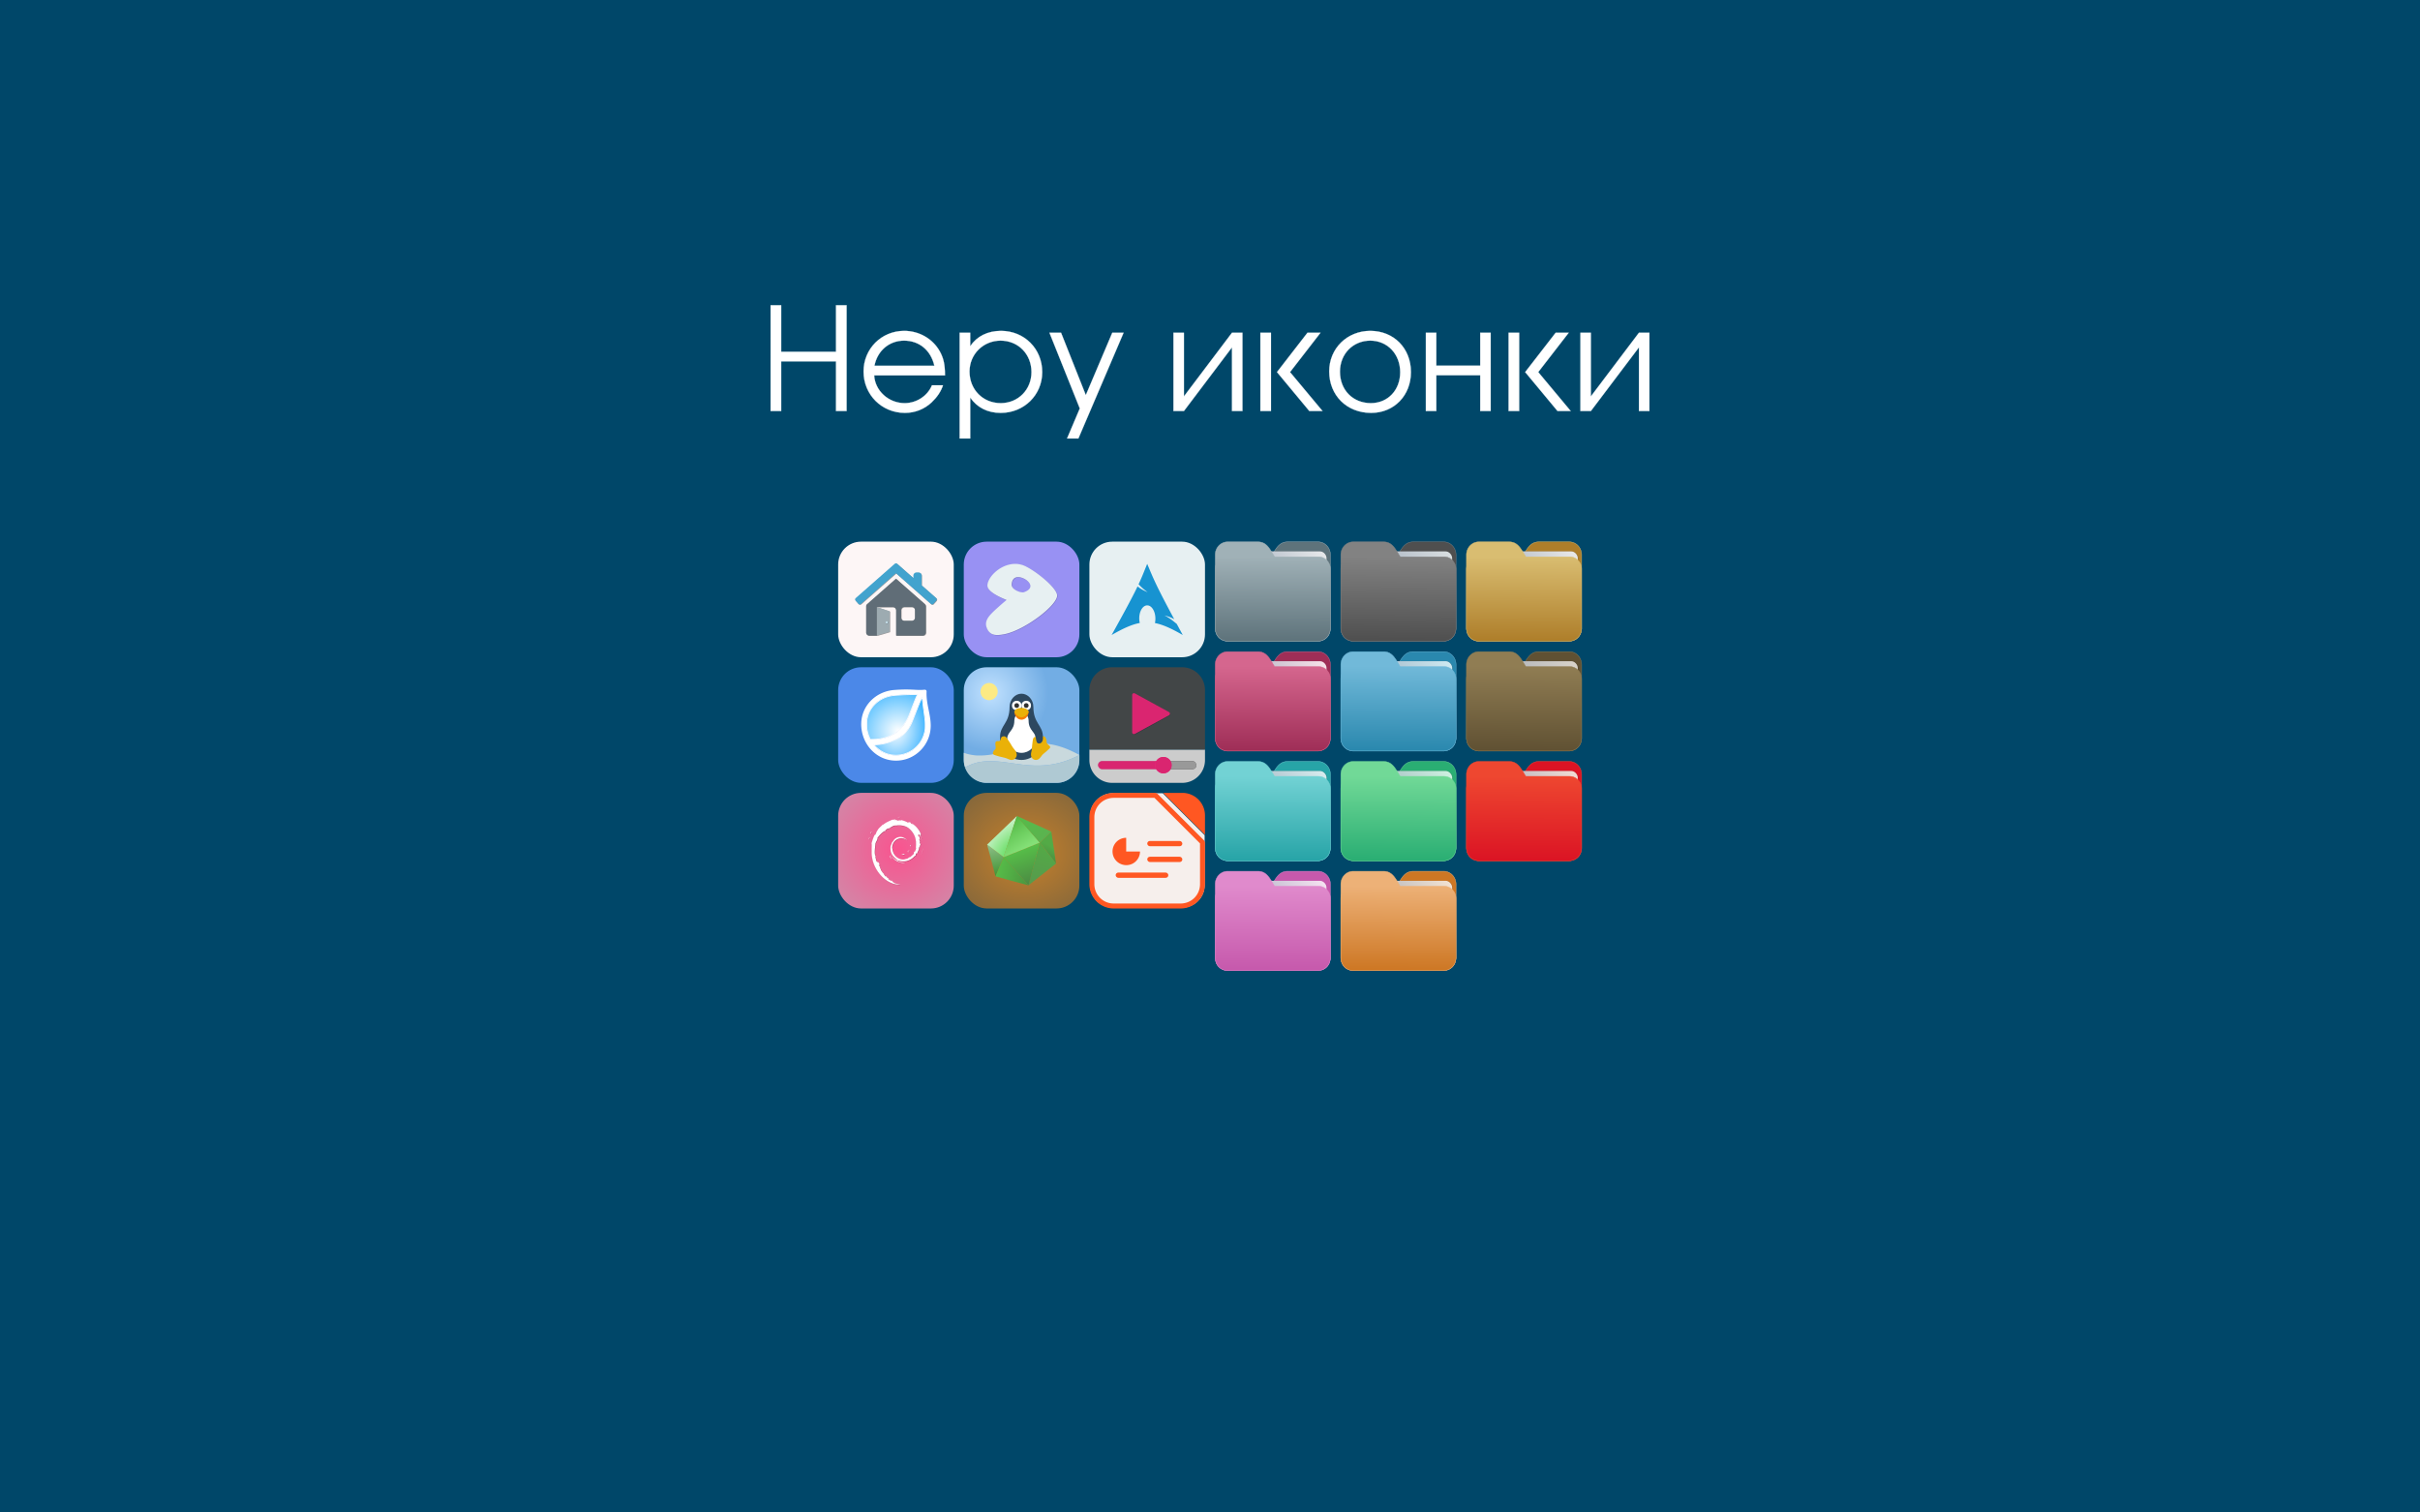 <svg xmlns="http://www.w3.org/2000/svg" xmlns:xlink="http://www.w3.org/1999/xlink" width="1920mm" height="1200mm" viewBox="0 0 1920 1200"><defs><linearGradient id="a"><stop offset="0" stop-color="#477efa" stop-opacity=".647"/><stop offset="1" stop-opacity=".302"/></linearGradient><linearGradient xlink:href="#b" id="K" x1="-34.169" y1="21.288" x2="-13.153" y2="7.458" gradientUnits="userSpaceOnUse" gradientTransform="matrix(1.227 0 0 1.5 17.688 -21.176)"/><linearGradient id="b"><stop offset="0" stop-color="#8998ad"/><stop offset="1" stop-color="#dadfe1"/></linearGradient><linearGradient xlink:href="#c" id="L" x1="-5.667" y1="22.201" x2="-5.597" y2="10.718" gradientUnits="userSpaceOnUse" gradientTransform="matrix(1.847 0 0 1.847 -1.697 -28.434)"/><linearGradient id="c"><stop offset="0" stop-color="#4f4f4f"/><stop offset="1" stop-color="#828282"/></linearGradient><linearGradient xlink:href="#d" id="M" x1="-34.169" y1="21.288" x2="-13.153" y2="7.458" gradientUnits="userSpaceOnUse" gradientTransform="matrix(1.227 0 0 1.5 17.688 -21.176)"/><linearGradient id="d"><stop offset="0" stop-color="#8998ad"/><stop offset="1" stop-color="#ceeaf2"/></linearGradient><linearGradient xlink:href="#e" id="N" x1="-5.667" y1="22.201" x2="-5.597" y2="10.718" gradientUnits="userSpaceOnUse" gradientTransform="matrix(1.847 0 0 1.847 -1.697 -28.434)"/><linearGradient id="e"><stop offset="0" stop-color="#2a88ae"/><stop offset="1" stop-color="#71b9d9"/></linearGradient><linearGradient xlink:href="#f" id="O" x1="-34.169" y1="21.288" x2="-13.153" y2="7.458" gradientUnits="userSpaceOnUse" gradientTransform="matrix(1.227 0 0 1.5 17.688 -21.176)"/><linearGradient id="f"><stop offset="0" stop-color="#8998ad"/><stop offset="1" stop-color="#dbd4c9"/></linearGradient><linearGradient xlink:href="#g" id="P" x1="-5.667" y1="22.201" x2="-5.597" y2="10.718" gradientUnits="userSpaceOnUse" gradientTransform="matrix(1.847 0 0 1.847 -1.697 -28.434)"/><linearGradient id="g"><stop offset="0" stop-color="#605133"/><stop offset="1" stop-color="#907d53"/></linearGradient><linearGradient xlink:href="#h" id="Q" x1="-34.169" y1="21.288" x2="-13.153" y2="7.458" gradientUnits="userSpaceOnUse" gradientTransform="matrix(1.227 0 0 1.5 17.688 -21.176)"/><linearGradient id="h"><stop offset="0" stop-color="#8998ad"/><stop offset="1" stop-color="#d7edef"/></linearGradient><linearGradient xlink:href="#i" id="R" x1="-5.667" y1="22.201" x2="-5.597" y2="10.718" gradientUnits="userSpaceOnUse" gradientTransform="matrix(1.847 0 0 1.847 -1.697 -28.434)"/><linearGradient id="i"><stop offset="0" stop-color="#27a4a7"/><stop offset="1" stop-color="#72d2d4"/></linearGradient><linearGradient xlink:href="#j" id="S" x1="-34.169" y1="21.288" x2="-13.153" y2="7.458" gradientUnits="userSpaceOnUse" gradientTransform="matrix(1.227 0 0 1.5 17.688 -21.176)"/><linearGradient id="j"><stop offset="0" stop-color="#8998ad"/><stop offset="1" stop-color="#e8eaeb"/></linearGradient><linearGradient xlink:href="#k" id="T" x1="-5.667" y1="22.201" x2="-5.597" y2="10.718" gradientUnits="userSpaceOnUse" gradientTransform="matrix(1.847 0 0 1.847 -1.697 -28.434)"/><linearGradient id="k"><stop offset="0" stop-color="#5e737b"/><stop offset="1" stop-color="#a0b1b7"/></linearGradient><linearGradient xlink:href="#l" id="U" x1="-34.169" y1="21.288" x2="-13.153" y2="7.458" gradientUnits="userSpaceOnUse" gradientTransform="matrix(1.227 0 0 1.5 17.688 -21.176)"/><linearGradient id="l"><stop offset="0" stop-color="#8998ad"/><stop offset="1" stop-color="#cef2e1"/></linearGradient><linearGradient xlink:href="#m" id="V" x1="-5.667" y1="22.201" x2="-5.597" y2="10.718" gradientUnits="userSpaceOnUse" gradientTransform="matrix(1.847 0 0 1.847 -1.697 -28.434)"/><linearGradient id="m"><stop offset="0" stop-color="#2aae73"/><stop offset="1" stop-color="#71d997"/></linearGradient><linearGradient xlink:href="#n" id="W" x1="-34.169" y1="21.288" x2="-13.153" y2="7.458" gradientUnits="userSpaceOnUse" gradientTransform="matrix(1.227 0 0 1.5 17.688 -21.176)"/><linearGradient id="n"><stop offset="0" stop-color="#8998ad"/><stop offset="1" stop-color="#f9e2ea"/></linearGradient><linearGradient xlink:href="#o" id="X" x1="-5.667" y1="22.201" x2="-5.597" y2="10.718" gradientUnits="userSpaceOnUse" gradientTransform="matrix(1.847 0 0 1.847 -1.697 -28.434)"/><linearGradient id="o"><stop offset="0" stop-color="#9f2e57"/><stop offset="1" stop-color="#d5668e"/></linearGradient><linearGradient xlink:href="#p" id="Y" x1="-34.169" y1="21.288" x2="-13.153" y2="7.458" gradientUnits="userSpaceOnUse" gradientTransform="matrix(1.227 0 0 1.5 17.688 -21.176)"/><linearGradient id="p"><stop offset="0" stop-color="#8998ad"/><stop offset="1" stop-color="#f4e3d2"/></linearGradient><linearGradient xlink:href="#q" id="Z" x1="-5.667" y1="22.201" x2="-5.597" y2="10.718" gradientUnits="userSpaceOnUse" gradientTransform="matrix(1.847 0 0 1.847 -1.697 -28.434)"/><linearGradient id="q"><stop offset="0" stop-color="#cd7724"/><stop offset="1" stop-color="#edb177"/></linearGradient><linearGradient xlink:href="#r" id="aa" x1="-34.169" y1="21.288" x2="-13.153" y2="7.458" gradientUnits="userSpaceOnUse" gradientTransform="matrix(1.227 0 0 1.5 17.688 -21.176)"/><linearGradient id="r"><stop offset="0" stop-color="#8998ad"/><stop offset="1" stop-color="#f7e3f2"/></linearGradient><linearGradient xlink:href="#s" id="ab" x1="-5.667" y1="22.201" x2="-5.597" y2="10.718" gradientUnits="userSpaceOnUse" gradientTransform="matrix(1.847 0 0 1.847 -1.697 -28.434)"/><linearGradient id="s"><stop offset="0" stop-color="#c659ac"/><stop offset="1" stop-color="#e08acc"/></linearGradient><linearGradient xlink:href="#t" id="ac" x1="-34.169" y1="21.288" x2="-13.153" y2="7.458" gradientUnits="userSpaceOnUse" gradientTransform="matrix(1.227 0 0 1.5 17.688 -21.176)"/><linearGradient id="t"><stop offset="0" stop-color="#8998ad"/><stop offset="1" stop-color="#f3dcd4"/></linearGradient><linearGradient xlink:href="#u" id="ad" x1="-5.667" y1="22.201" x2="-5.597" y2="10.718" gradientUnits="userSpaceOnUse" gradientTransform="matrix(1.847 0 0 1.847 -1.697 -28.434)"/><linearGradient id="u"><stop offset="0" stop-color="#db1424"/><stop offset="1" stop-color="#ee4730"/></linearGradient><linearGradient xlink:href="#v" id="ae" x1="-34.169" y1="21.288" x2="-13.153" y2="7.458" gradientUnits="userSpaceOnUse" gradientTransform="matrix(1.227 0 0 1.5 17.688 -21.176)"/><linearGradient id="v"><stop offset="0" stop-color="#8998ad"/><stop offset="1" stop-color="#ebeae8"/></linearGradient><linearGradient xlink:href="#w" id="af" x1="-5.667" y1="22.201" x2="-5.597" y2="10.718" gradientUnits="userSpaceOnUse" gradientTransform="matrix(1.847 0 0 1.847 -1.697 -28.434)"/><linearGradient id="w"><stop offset="0" stop-color="#ae7e2a"/><stop offset="1" stop-color="#d9bd71"/></linearGradient><linearGradient id="x"><stop offset="0" stop-color="#fff"/><stop offset="1" stop-color="#019cff"/></linearGradient><linearGradient id="y"><stop offset="0" stop-color="#fff"/><stop offset="1" stop-color="#3fb7ff"/></linearGradient><linearGradient id="z"><stop offset="0" stop-color="#f9548f"/><stop offset="1" stop-color="#d287a7"/></linearGradient><linearGradient id="A"><stop offset="0" stop-color="#c8812a"/><stop offset="1" stop-color="#6a5d42"/></linearGradient><linearGradient id="B"><stop offset="0" stop-color="#4b8f41"/><stop offset="1" stop-color="#53aa46"/></linearGradient><linearGradient xlink:href="#C" id="al" x1="25.451" y1="41.64" x2="32.088" y2="16.489" gradientUnits="userSpaceOnUse" gradientTransform="matrix(.412 0 0 .412 7.389 7.384)"/><linearGradient id="C"><stop offset="0" stop-color="#579a4d"/><stop offset="1" stop-color="#53aa46"/></linearGradient><linearGradient xlink:href="#D" id="am" x1="25.451" y1="41.64" x2="18.458" y2="22.05" gradientUnits="userSpaceOnUse" gradientTransform="matrix(.412 0 0 .412 7.389 7.384)"/><linearGradient id="D"><stop offset="0" stop-color="#4b8a43"/><stop offset="1" stop-color="#56bc48"/></linearGradient><linearGradient xlink:href="#E" id="an" x1="5.96" y1="36.31" x2=".974" y2="17.525" gradientUnits="userSpaceOnUse" gradientTransform="matrix(.412 0 0 .412 7.389 7.384)"/><linearGradient id="E"><stop offset="0" stop-color="#409535"/><stop offset="1" stop-color="#91bf8a"/></linearGradient><linearGradient id="F"><stop offset="0" stop-color="#42d53e"/><stop offset="1" stop-color="#fbfefb"/></linearGradient><linearGradient xlink:href="#G" id="ap" x1="25.451" y1="41.64" x2="5.96" y2="36.31" gradientUnits="userSpaceOnUse" gradientTransform="matrix(.412 0 0 .412 7.389 7.384)"/><linearGradient id="G"><stop offset="0" stop-color="#4b9640"/><stop offset="1" stop-color="#56bc48"/></linearGradient><linearGradient xlink:href="#H" id="aq" x1="21.9" y1="20.603" x2="12.632" y2="6.077" gradientUnits="userSpaceOnUse" gradientTransform="matrix(.412 0 0 .412 7.389 7.384)"/><linearGradient id="H"><stop offset="0" stop-color="#84e077"/><stop offset="1" stop-color="#56bc48"/></linearGradient><linearGradient xlink:href="#I" id="ar" x1="38.99" y1="16.563" x2="18.734" y2=".656" gradientUnits="userSpaceOnUse" gradientTransform="matrix(.412 0 0 .412 7.389 7.384)"/><linearGradient id="I"><stop offset="0" stop-color="#5cb151"/><stop offset="1" stop-color="#56bc48"/></linearGradient><linearGradient id="J"><stop offset="0" stop-color="#c0e1ff"/><stop offset="1" stop-color="#72ade4"/></linearGradient><radialGradient xlink:href="#x" id="ag" cx="16.63" cy="19.652" fx="16.63" fy="19.652" r="6.344" gradientTransform="matrix(.001 2.106 -1.6 .001 47.139 -17.555)" gradientUnits="userSpaceOnUse"/><radialGradient xlink:href="#y" id="ah" cx="14.693" cy="18.677" fx="14.693" fy="18.677" r="6.328" gradientTransform="matrix(1.775 -.013 .013 1.767 -10.01 -14.878)" gradientUnits="userSpaceOnUse"/><radialGradient xlink:href="#z" id="ai" gradientUnits="userSpaceOnUse" cx="16.4" cy="15.828" fx="16.4" fy="15.828" r="14.101" gradientTransform="matrix(1.348 .002 -.002 1.348 -5.538 -5.594)"/><radialGradient xlink:href="#A" id="aj" cx="16.393" cy="16.363" fx="16.393" fy="16.363" r="14.102" gradientUnits="userSpaceOnUse" gradientTransform="matrix(2.063 0 -0 1.787 -17.003 -12.596)"/><radialGradient xlink:href="#B" id="ak" cx="24.554" cy="18.545" fx="24.554" fy="18.545" r="2.018" gradientTransform="matrix(.79 -.613 1.962 2.528 -31.188 -12.596)" gradientUnits="userSpaceOnUse"/><radialGradient xlink:href="#F" id="ao" cx="10.088" cy="23.849" fx="10.088" fy="23.849" r="8.824" gradientTransform="matrix(-1.241 1.01 -.834 -1.024 47.922 31.46)" gradientUnits="userSpaceOnUse"/><radialGradient xlink:href="#J" id="as" cx="8.412" cy="9.42" fx="8.412" fy="9.42" r="14.102" gradientUnits="userSpaceOnUse" gradientTransform="translate(.047 -1.21)"/></defs><rect ry="0" height="1200" width="1920" fill="#004769" fill-rule="evenodd"/><g font-weight="400" font-family="URW Gothic L" letter-spacing="0" word-spacing="0" fill="#fff" stroke="#fff" stroke-width=".158"><path d="M611.389 326.103h8.401v-39.398h43.485v39.398h8.402v-83.905h-8.402v36.9H619.79v-36.9h-8.401zM749.745 297.832c0-8.516-1.135-13.738-4.2-19.188-5.564-9.878-16.35-16.123-28.158-16.123-18.053 0-32.245 14.193-32.245 32.245 0 18.393 14.42 32.813 32.813 32.813 7.947 0 15.44-2.952 21.118-8.289 4.428-4.2 7.38-8.515 9.083-13.624h-8.743c-3.52 8.515-12.262 14.192-21.685 14.192-12.717 0-23.503-9.764-24.184-22.026zm-55.974-7.607c2.27-11.922 11.694-19.983 23.502-19.983 12.035 0 21.232 7.607 24.07 19.983zM761.37 263.997v83.905h8.402V315.43c5.45 7.948 13.852 12.149 24.184 12.149 18.507 0 32.926-14.193 32.926-32.359 0-18.506-14.192-32.699-32.699-32.699-10.559 0-19.188 4.315-24.41 12.149v-10.673zm32.472 6.245c13.966 0 24.525 10.673 24.525 24.978 0 13.966-10.56 24.638-24.411 24.638-14.192 0-24.751-10.786-24.751-25.092 0-13.738 10.9-24.524 24.637-24.524zM846.597 347.902h8.97l35.877-83.905h-8.97L861.47 313.5l-19.642-49.503h-9.196l24.07 60.062zM931.012 326.103h8.289l38.148-50.525v50.525h8.289v-62.106h-8.289l-38.148 50.525v-50.525h-8.289zM1008.38 263.997h-8.402v62.106h8.402zm28.952 0l-24.184 31.223 25.66 30.883h10.445l-25.773-30.883 24.184-31.223zM1087.17 262.521c-18.393 0-32.586 13.966-32.586 32.132 0 19.074 13.965 32.926 33.267 32.926 18.166 0 31.564-13.738 31.564-32.359 0-18.96-13.625-32.699-32.245-32.699zm0 7.721c13.624 0 23.73 10.673 23.73 25.092 0 14.192-9.765 24.524-23.276 24.524-14.306 0-24.524-10.445-24.524-24.978 0-14.079 10.332-24.638 24.07-24.638zM1131.256 326.103h8.288v-28.385h34.857v28.385h8.288v-62.106h-8.288v26.114h-34.857v-26.114h-8.288zM1205.297 263.997h-8.402v62.106h8.402zm28.952 0l-24.183 31.223 25.66 30.883h10.445l-25.773-30.883 24.183-31.223zM1253.886 326.103h8.288l38.15-50.525v50.525h8.287v-62.106h-8.288l-38.149 50.525v-50.525h-8.288z" style="line-height:1.25;-inkscape-font-specification:'URW Gothic L'"/></g><g transform="matrix(3.033 0 0 3.14 1147.432 468.85)"><path d="M-8.585-12.404c-2.391 0-3.167 1.885-4.395 3.768H-24.44c-1.739 0-3.139 1.4-3.139 3.139V9.57c.008.175.045.344.08.51.149.868.643 1.609 1.373 2.08.348.224.75.387 1.178.47.213.044.4.08.628.08H-.696c.228 0 .415-.034.628-.08a3.352 3.352 0 0 0 1.177-.47 3.082 3.082 0 0 0 1.373-2.08c.034-.166.07-.336.08-.51V-9.107c0-1.836-1.443-3.297-3.258-3.297h-7.887z" fill="#4f4f4f" stroke="#828282" stroke-width=".098"/><rect width="25.793" height="20.744" x="-24.146" y="-9.991" transform="rotate(.008) skewX(.002)" ry="1.676" opacity=".647" fill="#454545" paint-order="markers stroke fill"/><rect width="25.793" height="20.744" x="-24.246" y="-9.991" transform="rotate(.008) skewX(.002)" ry="1.676" fill="url(#K)" paint-order="markers stroke fill"/><path d="M-16.431-12.404c2.39 0 3.166 1.885 4.394 3.768H-.578c1.739 0 3.139 1.4 3.139 3.139V9.57c-.008.175-.045.344-.08.51a3.078 3.078 0 0 1-1.373 2.08c-.348.224-.75.387-1.178.47-.213.044-.4.08-.628.08H-24.32c-.227 0-.414-.034-.628-.08a3.352 3.352 0 0 1-1.176-.47 3.082 3.082 0 0 1-1.374-2.08c-.034-.166-.07-.336-.08-.51V-9.107c0-1.836 1.444-3.297 3.258-3.297h7.887z" fill="url(#L)" stroke="#828282" stroke-width=".098"/></g><g transform="matrix(3.033 0 0 3.14 1147.432 555.962)"><path d="M-8.585-12.404c-2.391 0-3.167 1.885-4.395 3.768H-24.44c-1.739 0-3.139 1.4-3.139 3.139V9.57c.008.175.045.344.08.51.149.868.643 1.609 1.373 2.08.348.224.75.387 1.178.47.213.044.4.08.628.08H-.696c.228 0 .415-.034.628-.08a3.352 3.352 0 0 0 1.177-.47 3.082 3.082 0 0 0 1.373-2.08c.034-.166.07-.336.08-.51V-9.107c0-1.836-1.443-3.297-3.258-3.297h-7.887z" fill="#2a88ae" stroke="#71b9d9" stroke-width=".098"/><rect width="25.793" height="20.744" x="-24.146" y="-9.991" transform="rotate(.008) skewX(.002)" ry="1.676" opacity=".647" fill="#4b6e7c" paint-order="markers stroke fill"/><rect width="25.793" height="20.744" x="-24.246" y="-9.991" transform="rotate(.008) skewX(.002)" ry="1.676" fill="url(#M)" paint-order="markers stroke fill"/><path d="M-16.431-12.404c2.39 0 3.166 1.885 4.394 3.768H-.578c1.739 0 3.139 1.4 3.139 3.139V9.57c-.008.175-.045.344-.08.51a3.078 3.078 0 0 1-1.373 2.08c-.348.224-.75.387-1.178.47-.213.044-.4.08-.628.08H-24.32c-.227 0-.414-.034-.628-.08a3.352 3.352 0 0 1-1.176-.47 3.082 3.082 0 0 1-1.374-2.08c-.034-.166-.07-.336-.08-.51V-9.107c0-1.836 1.444-3.297 3.258-3.297h7.887z" fill="url(#N)" stroke="#71b9d9" stroke-width=".098"/></g><g transform="matrix(3.033 0 0 3.14 1247.091 555.962)"><path d="M-8.585-12.404c-2.391 0-3.167 1.885-4.395 3.768H-24.44c-1.739 0-3.139 1.4-3.139 3.139V9.57c.008.175.045.344.08.51.149.868.643 1.609 1.373 2.08.348.224.75.387 1.178.47.213.044.4.08.628.08H-.696c.228 0 .415-.034.628-.08a3.352 3.352 0 0 0 1.177-.47 3.082 3.082 0 0 0 1.373-2.08c.034-.166.07-.336.08-.51V-9.107c0-1.836-1.443-3.297-3.258-3.297h-7.887z" fill="#605133" stroke="#907d53" stroke-width=".098"/><rect width="25.793" height="20.744" x="-24.146" y="-9.991" transform="rotate(.008) skewX(.002)" ry="1.676" opacity=".647" fill="#433a27" paint-order="markers stroke fill"/><rect width="25.793" height="20.744" x="-24.246" y="-9.991" transform="rotate(.008) skewX(.002)" ry="1.676" fill="url(#O)" paint-order="markers stroke fill"/><path d="M-16.431-12.404c2.39 0 3.166 1.885 4.394 3.768H-.578c1.739 0 3.139 1.4 3.139 3.139V9.57c-.008.175-.045.344-.08.51a3.078 3.078 0 0 1-1.373 2.08c-.348.224-.75.387-1.178.47-.213.044-.4.08-.628.08H-24.32c-.227 0-.414-.034-.628-.08a3.352 3.352 0 0 1-1.176-.47 3.082 3.082 0 0 1-1.374-2.08c-.034-.166-.07-.336-.08-.51V-9.107c0-1.836 1.444-3.297 3.258-3.297h7.887z" fill="url(#P)" stroke="#907d53" stroke-width=".098"/></g><g transform="matrix(3.033 0 0 3.14 1047.772 643.074)"><path d="M-8.585-12.404c-2.391 0-3.167 1.885-4.395 3.768H-24.44c-1.739 0-3.139 1.4-3.139 3.139V9.57c.008.175.045.344.08.51.149.868.643 1.609 1.373 2.08.348.224.75.387 1.178.47.213.044.4.08.628.08H-.696c.228 0 .415-.034.628-.08a3.352 3.352 0 0 0 1.177-.47 3.082 3.082 0 0 0 1.373-2.08c.034-.166.07-.336.08-.51V-9.107c0-1.836-1.443-3.297-3.258-3.297h-7.887z" fill="#27a4a7" stroke="#72d2d4" stroke-width=".098"/><rect width="25.793" height="20.744" x="-24.146" y="-9.991" transform="rotate(.008) skewX(.002)" ry="1.676" opacity=".647" fill="#2d6e6b" paint-order="markers stroke fill"/><rect width="25.793" height="20.744" x="-24.246" y="-9.991" transform="rotate(.008) skewX(.002)" ry="1.676" fill="url(#Q)" paint-order="markers stroke fill"/><path d="M-16.431-12.404c2.39 0 3.166 1.885 4.394 3.768H-.578c1.739 0 3.139 1.4 3.139 3.139V9.57c-.008.175-.045.344-.08.51a3.078 3.078 0 0 1-1.373 2.08c-.348.224-.75.387-1.178.47-.213.044-.4.08-.628.08H-24.32c-.227 0-.414-.034-.628-.08a3.352 3.352 0 0 1-1.176-.47 3.082 3.082 0 0 1-1.374-2.08c-.034-.166-.07-.336-.08-.51V-9.107c0-1.836 1.444-3.297 3.258-3.297h7.887z" fill="url(#R)" stroke="#72d2d4" stroke-width=".098"/></g><g transform="matrix(3.033 0 0 3.14 1047.772 468.85)"><path d="M-8.585-12.404c-2.391 0-3.167 1.885-4.395 3.768H-24.44c-1.739 0-3.139 1.4-3.139 3.139V9.57c.008.175.045.344.08.51.149.868.643 1.609 1.373 2.08.348.224.75.387 1.178.47.213.044.4.08.628.08H-.696c.228 0 .415-.034.628-.08a3.352 3.352 0 0 0 1.177-.47 3.082 3.082 0 0 0 1.373-2.08c.034-.166.07-.336.08-.51V-9.107c0-1.836-1.443-3.297-3.258-3.297h-7.887z" fill="#5e737b" stroke="#a0b1b7" stroke-width=".098"/><rect width="25.793" height="20.744" x="-24.146" y="-9.991" transform="rotate(.008) skewX(.002)" ry="1.676" opacity=".647" fill="#5d6569" paint-order="markers stroke fill"/><rect width="25.793" height="20.744" x="-24.246" y="-9.991" transform="rotate(.008) skewX(.002)" ry="1.676" fill="url(#S)" paint-order="markers stroke fill"/><path d="M-16.431-12.404c2.39 0 3.166 1.885 4.394 3.768H-.578c1.739 0 3.139 1.4 3.139 3.139V9.57c-.008.175-.045.344-.08.51a3.078 3.078 0 0 1-1.373 2.08c-.348.224-.75.387-1.178.47-.213.044-.4.08-.628.08H-24.32c-.227 0-.414-.034-.628-.08a3.352 3.352 0 0 1-1.176-.47 3.082 3.082 0 0 1-1.374-2.08c-.034-.166-.07-.336-.08-.51V-9.107c0-1.836 1.444-3.297 3.258-3.297h7.887z" fill="url(#T)" stroke="#a0b1b7" stroke-width=".098"/></g><g transform="matrix(3.033 0 0 3.14 1147.432 643.074)"><path d="M-8.585-12.404c-2.391 0-3.167 1.885-4.395 3.768H-24.44c-1.739 0-3.139 1.4-3.139 3.139V9.57c.008.175.045.344.08.51.149.868.643 1.609 1.373 2.08.348.224.75.387 1.178.47.213.044.4.08.628.08H-.696c.228 0 .415-.034.628-.08a3.352 3.352 0 0 0 1.177-.47 3.082 3.082 0 0 0 1.373-2.08c.034-.166.07-.336.08-.51V-9.107c0-1.836-1.443-3.297-3.258-3.297h-7.887z" fill="#2aae73" stroke="#71d997" stroke-width=".098"/><rect width="25.793" height="20.744" x="-24.146" y="-9.991" transform="rotate(.008) skewX(.002)" ry="1.676" opacity=".647" fill="#4b7c66" paint-order="markers stroke fill"/><rect width="25.793" height="20.744" x="-24.246" y="-9.991" transform="rotate(.008) skewX(.002)" ry="1.676" fill="url(#U)" paint-order="markers stroke fill"/><path d="M-16.431-12.404c2.39 0 3.166 1.885 4.394 3.768H-.578c1.739 0 3.139 1.4 3.139 3.139V9.57c-.008.175-.045.344-.08.51a3.078 3.078 0 0 1-1.373 2.08c-.348.224-.75.387-1.178.47-.213.044-.4.08-.628.08H-24.32c-.227 0-.414-.034-.628-.08a3.352 3.352 0 0 1-1.176-.47 3.082 3.082 0 0 1-1.374-2.08c-.034-.166-.07-.336-.08-.51V-9.107c0-1.836 1.444-3.297 3.258-3.297h7.887z" fill="url(#V)" stroke="#71d997" stroke-width=".098"/></g><g transform="matrix(3.033 0 0 3.14 1047.772 555.962)"><path d="M-8.585-12.404c-2.391 0-3.167 1.885-4.395 3.768H-24.44c-1.739 0-3.139 1.4-3.139 3.139V9.57c.008.175.045.344.08.51.149.868.643 1.609 1.373 2.08.348.224.75.387 1.178.47.213.044.4.08.628.08H-.696c.228 0 .415-.034.628-.08a3.352 3.352 0 0 0 1.177-.47 3.082 3.082 0 0 0 1.373-2.08c.034-.166.07-.336.08-.51V-9.107c0-1.836-1.443-3.297-3.258-3.297h-7.887z" fill="#9f2e57" stroke="#d5668e" stroke-width=".098"/><rect width="25.793" height="20.744" x="-24.146" y="-9.991" transform="rotate(.008) skewX(.002)" ry="1.676" opacity=".647" fill="#842346" paint-order="markers stroke fill"/><rect width="25.793" height="20.744" x="-24.246" y="-9.991" transform="rotate(.008) skewX(.002)" ry="1.676" fill="url(#W)" paint-order="markers stroke fill"/><path d="M-16.431-12.404c2.39 0 3.166 1.885 4.394 3.768H-.578c1.739 0 3.139 1.4 3.139 3.139V9.57c-.008.175-.045.344-.08.51a3.078 3.078 0 0 1-1.373 2.08c-.348.224-.75.387-1.178.47-.213.044-.4.08-.628.08H-24.32c-.227 0-.414-.034-.628-.08a3.352 3.352 0 0 1-1.176-.47 3.082 3.082 0 0 1-1.374-2.08c-.034-.166-.07-.336-.08-.51V-9.107c0-1.836 1.444-3.297 3.258-3.297h7.887z" fill="url(#X)" stroke="#d5668e" stroke-width=".098"/></g><g transform="matrix(3.033 0 0 3.14 1147.432 730.187)"><path d="M-8.585-12.404c-2.391 0-3.167 1.885-4.395 3.768H-24.44c-1.739 0-3.139 1.4-3.139 3.139V9.57c.008.175.045.344.08.51.149.868.643 1.609 1.373 2.08.348.224.75.387 1.178.47.213.044.4.08.628.08H-.696c.228 0 .415-.034.628-.08a3.352 3.352 0 0 0 1.177-.47 3.082 3.082 0 0 0 1.373-2.08c.034-.166.07-.336.08-.51V-9.107c0-1.836-1.443-3.297-3.258-3.297h-7.887z" fill="#cd7724" stroke="#edb177" stroke-width=".098"/><rect width="25.793" height="20.744" x="-24.146" y="-9.991" transform="rotate(.008) skewX(.002)" ry="1.676" opacity=".647" fill="#8d5b2b" paint-order="markers stroke fill"/><rect width="25.793" height="20.744" x="-24.246" y="-9.991" transform="rotate(.008) skewX(.002)" ry="1.676" fill="url(#Y)" paint-order="markers stroke fill"/><path d="M-16.431-12.404c2.39 0 3.166 1.885 4.394 3.768H-.578c1.739 0 3.139 1.4 3.139 3.139V9.57c-.008.175-.045.344-.08.51a3.078 3.078 0 0 1-1.373 2.08c-.348.224-.75.387-1.178.47-.213.044-.4.08-.628.08H-24.32c-.227 0-.414-.034-.628-.08a3.352 3.352 0 0 1-1.176-.47 3.082 3.082 0 0 1-1.374-2.08c-.034-.166-.07-.336-.08-.51V-9.107c0-1.836 1.444-3.297 3.258-3.297h7.887z" fill="url(#Z)" stroke="#edb177" stroke-width=".098"/></g><g transform="matrix(3.033 0 0 3.14 1047.772 730.187)"><path d="M-8.585-12.404c-2.391 0-3.167 1.885-4.395 3.768H-24.44c-1.739 0-3.139 1.4-3.139 3.139V9.57c.008.175.045.344.08.51.149.868.643 1.609 1.373 2.08.348.224.75.387 1.178.47.213.044.4.08.628.08H-.696c.228 0 .415-.034.628-.08a3.352 3.352 0 0 0 1.177-.47 3.082 3.082 0 0 0 1.373-2.08c.034-.166.07-.336.08-.51V-9.107c0-1.836-1.443-3.297-3.258-3.297h-7.887z" fill="#c659ac" stroke="#e08acc" stroke-width=".098"/><rect width="25.793" height="20.744" x="-24.146" y="-9.991" transform="rotate(.008) skewX(.002)" ry="1.676" opacity=".647" fill="#b03792" paint-order="markers stroke fill"/><rect width="25.793" height="20.744" x="-24.246" y="-9.991" transform="rotate(.008) skewX(.002)" ry="1.676" fill="url(#aa)" paint-order="markers stroke fill"/><path d="M-16.431-12.404c2.39 0 3.166 1.885 4.394 3.768H-.578c1.739 0 3.139 1.4 3.139 3.139V9.57c-.008.175-.045.344-.08.51a3.078 3.078 0 0 1-1.373 2.08c-.348.224-.75.387-1.178.47-.213.044-.4.08-.628.08H-24.32c-.227 0-.414-.034-.628-.08a3.352 3.352 0 0 1-1.176-.47 3.082 3.082 0 0 1-1.374-2.08c-.034-.166-.07-.336-.08-.51V-9.107c0-1.836 1.444-3.297 3.258-3.297h7.887z" fill="url(#ab)" stroke="#e08acc" stroke-width=".098"/></g><g transform="matrix(3.033 0 0 3.14 1247.091 643.074)"><path d="M-8.585-12.404c-2.391 0-3.167 1.885-4.395 3.768H-24.44c-1.739 0-3.139 1.4-3.139 3.139V9.57c.008.175.045.344.08.51.149.868.643 1.609 1.373 2.08.348.224.75.387 1.178.47.213.044.4.08.628.08H-.696c.228 0 .415-.034.628-.08a3.352 3.352 0 0 0 1.177-.47 3.082 3.082 0 0 0 1.373-2.08c.034-.166.07-.336.08-.51V-9.107c0-1.836-1.443-3.297-3.258-3.297h-7.887z" fill="#db1424" stroke="#ee4730" stroke-width=".098"/><rect width="25.793" height="20.744" x="-24.146" y="-9.991" transform="rotate(.008) skewX(.002)" ry="1.676" opacity=".647" fill="#972c35" paint-order="markers stroke fill"/><rect width="25.793" height="20.744" x="-24.246" y="-9.991" transform="rotate(.008) skewX(.002)" ry="1.676" fill="url(#ac)" paint-order="markers stroke fill"/><path d="M-16.431-12.404c2.39 0 3.166 1.885 4.394 3.768H-.578c1.739 0 3.139 1.4 3.139 3.139V9.57c-.008.175-.045.344-.08.51a3.078 3.078 0 0 1-1.373 2.08c-.348.224-.75.387-1.178.47-.213.044-.4.08-.628.08H-24.32c-.227 0-.414-.034-.628-.08a3.352 3.352 0 0 1-1.176-.47 3.082 3.082 0 0 1-1.374-2.08c-.034-.166-.07-.336-.08-.51V-9.107c0-1.836 1.444-3.297 3.258-3.297h7.887z" fill="url(#ad)" stroke="#ee4730" stroke-width=".098"/></g><g transform="matrix(3.033 0 0 3.14 1247.091 468.85)"><path d="M-8.585-12.404c-2.391 0-3.167 1.885-4.395 3.768H-24.44c-1.739 0-3.139 1.4-3.139 3.139V9.57c.008.175.045.344.08.51.149.868.643 1.609 1.373 2.08.348.224.75.387 1.178.47.213.044.4.08.628.08H-.696c.228 0 .415-.034.628-.08a3.352 3.352 0 0 0 1.177-.47 3.082 3.082 0 0 0 1.373-2.08c.034-.166.07-.336.08-.51V-9.107c0-1.836-1.443-3.297-3.258-3.297h-7.887z" fill="#ae7e2a" stroke="#d9bd71" stroke-width=".098"/><rect width="25.793" height="20.744" x="-24.146" y="-9.991" transform="rotate(.008) skewX(.002)" ry="1.676" opacity=".647" fill="#7b6032" paint-order="markers stroke fill"/><rect width="25.793" height="20.744" x="-24.246" y="-9.991" transform="rotate(.008) skewX(.002)" ry="1.676" fill="url(#ae)" paint-order="markers stroke fill"/><path d="M-16.431-12.404c2.39 0 3.166 1.885 4.394 3.768H-.578c1.739 0 3.139 1.4 3.139 3.139V9.57c-.008.175-.045.344-.08.51a3.078 3.078 0 0 1-1.373 2.08c-.348.224-.75.387-1.178.47-.213.044-.4.08-.628.08H-24.32c-.227 0-.414-.034-.628-.08a3.352 3.352 0 0 1-1.176-.47 3.082 3.082 0 0 1-1.374-2.08c-.034-.166-.07-.336-.08-.51V-9.107c0-1.836 1.444-3.297 3.258-3.297h7.887z" fill="url(#af)" stroke="#d9bd71" stroke-width=".098"/></g><g><rect ry="5.575" y="1.899" x="1.899" height="28.203" width="28.203" fill="#4b88e8" fill-rule="evenodd" transform="matrix(3.252 0 0 3.252 658.815 523.23)"/><path style="line-height:normal;font-variant-ligatures:normal;font-variant-position:normal;font-variant-caps:normal;font-variant-numeric:normal;font-variant-alternates:normal;font-feature-settings:normal;text-indent:0;text-align:start;text-decoration-line:none;text-decoration-style:solid;text-decoration-color:#000;text-transform:none;text-orientation:mixed;white-space:normal;shape-padding:0;isolation:auto;mix-blend-mode:normal;solid-color:#000;solid-opacity:1" d="M718.034 547.038c-2.374.022-5.188.13-8.634.397-14.758 1.144-26.724 13.008-26.1 28.338.62 15.205 12.348 27.723 27.56 27.723 15.209 0 27.565-12.484 27.565-27.804-.02-9.117-3.523-16.676-3.32-26.252v-.019c.028-.318.052-.58.037-.855-.014-.294-.099-.745-.484-1.056-.385-.312-.76-.308-1.025-.302-.264.006-.51.04-.823.07-2.99.27-5.397.048-8.778-.114a102 102 0 0 0-5.998-.126zm10.066 3.924c-.407.68-.784 1.407-1.245 2.458-.921 2.102-2.203 5.498-4.923 12.632-4.011 10.523-10.106 15.553-16.241 18.147-5.598 2.366-11.19 2.59-15.217 2.546-1.746-3.314-2.803-7.101-2.967-11.142-.533-13.074 9.496-22.981 22.22-23.968 9.475-.735 14.263-.578 18.373-.673zm3.678 1.905c.466 8.62 2.421 15.912 2.434 22.83-.002 13.066-10.443 23.586-23.353 23.586-7.15 0-13.367-3.236-17.593-8.35 3.97-.127 8.973-.699 14.072-2.855 6.871-2.905 12.702-5.959 17.065-17.404 4.102-10.76 5.8-14.947 7.375-17.807z" color="#000" font-weight="400" font-family="sans-serif" overflow="visible" fill="#fff"/><path d="M15.173 23.75c-1.602-.126-3.06-.797-4.258-1.956-.28-.272-.509-.511-.509-.533 0-.021.127-.039.283-.039.42 0 1.429-.126 2.044-.255 1.725-.361 3.742-1.31 4.834-2.274.79-.698 1.506-1.714 2.025-2.875.11-.246.51-1.25.89-2.232.742-1.918 1.252-3.145 1.524-3.67l.17-.329.013.226c.029.529.162 1.676.349 3.005.317 2.25.356 2.647.356 3.637 0 .664-.02 1.015-.077 1.321-.292 1.566-.968 2.858-2.064 3.943a7.081 7.081 0 0 1-5.58 2.03z" fill="url(#ag)" stroke="#fff" stroke-width=".2" paint-order="markers fill stroke" transform="matrix(3.252 0 0 3.252 659.62 521.888)"/><path d="M9.308 19.534a8.55 8.55 0 0 1-.562-1.746c-.11-.515-.12-.652-.121-1.559 0-.93.008-1.028.127-1.536.296-1.266.858-2.32 1.716-3.219 1.193-1.248 2.685-2.002 4.434-2.244.985-.136 3.28-.252 4.999-.252h1.113l-.15.282c-.193.365-.513 1.153-1.243 3.067-.685 1.795-.926 2.352-1.307 3.015-1.475 2.573-3.621 4.02-6.618 4.46-.25.038-.85.08-1.335.093l-.881.026z" fill="url(#ah)" stroke="#fff" stroke-width=".2" paint-order="markers fill stroke" transform="matrix(3.252 0 0 3.252 659.62 521.888)"/><g transform="matrix(3.252 0 0 3.252 858.135 423.57)" fill-rule="evenodd"><rect width="28.203" height="28.203" x="1.899" y="1.899" ry="5.575" fill="#e7f0f2"/><path d="M16 7.32c-.773 1.894-1.24 3.135-2.1 4.974a13.56 13.56 0 0 0 2.227 1.942c-1.13-.465-1.901-.929-2.478-1.413-1.1 2.297-2.829 5.567-6.33 11.857 2.752-1.588 4.886-2.566 6.873-2.94a5.05 5.05 0 0 1-.13-1.18l.003-.085c.044-1.763.962-3.12 2.048-3.028 1.086.092 1.931 1.599 1.888 3.362-.009.331-.045.65-.11.945 1.965.385 4.076 1.36 6.79 2.926-.536-.985-1.016-1.87-1.472-2.717-.719-.557-1.467-1.282-2.996-2.066 1.051.273 1.806.587 2.392.94C17.967 12.2 17.591 11.051 16 7.32z" fill="#1793d1"/></g><g transform="matrix(3.252 0 0 3.252 758.475 423.57)" fill-rule="evenodd"><rect width="28.203" height="28.203" x="1.899" y="1.899" ry="5.575" fill="#9891f3"/><path d="M14.301 7.425c-3.74.178-6.67 3.557-6.524 5.396.147 1.79 4.696 3.36 4.645 3.414a70.877 70.877 0 0 0-2.322 2.02c-1.868 1.701-3.159 2.961-2.507 4.732.758 2.043 2.408 1.958 4.347 1.58 5.013-.986 13.249-7.29 12.822-9.618-.345-1.882-4.944-5.602-7.67-6.936a5.809 5.809 0 0 0-2.803-.588m.786 3.23c.468-.048 1.01.073 1.621.367 1.328.638 2.704 2.336 0 3.302-.735.257-3.088-.632-3.02-1.87.062-1.147.618-1.732 1.399-1.8m0 0" opacity=".647" fill="#655fac"/><path d="M14.201 7.325c-3.74.178-6.67 3.558-6.524 5.397.147 1.789 4.696 3.36 4.645 3.413a70.879 70.879 0 0 0-2.323 2.02c-1.867 1.702-3.158 2.962-2.506 4.733.757 2.043 2.407 1.958 4.347 1.58 5.013-.986 13.248-7.291 12.822-9.618-.345-1.882-4.944-5.603-7.67-6.937a5.809 5.809 0 0 0-2.803-.588m.785 3.23c.469-.048 1.012.074 1.622.367 1.328.639 2.704 2.337 0 3.303-.735.257-3.089-.633-3.02-1.87.062-1.148.618-1.733 1.398-1.8m0 0" fill="#e7f0f2"/></g><g transform="matrix(3.252 0 0 3.252 658.815 622.89)"><rect width="28.203" height="28.203" x="1.899" y="1.899" ry="5.575" fill="url(#ai)" fill-rule="evenodd"/><path d="M9.54 13.4c.088-.273.104-.437.137-.596-.241.315-.11.382-.136.596m.446-1.897c.043.41-.303.57.076.299.204-.467-.079-.13-.076-.299m6.623-3.586c.189-.07.464-.038.665-.084-.262.022-.522.035-.778.069l.113.015m6.062 7.65l-.041.104a5.12 5.12 0 0 1-.486 1.58 5.045 5.045 0 0 0 .527-1.685M15 17.264c-.098-.109-.154-.24-.22-.372.062.23.189.428.306.63L15 17.265m-.434.017l-.04.2c.184.253.33.528.564.726-.169-.335-.294-.473-.524-.926m2.285-9.143l-.105.022.097-.01.008-.012m-.297-.084c.149.027.321.048.297.084.163-.037.2-.07-.297-.084m3.107 6.993c.034-.512-.098-.35-.143-.155.052.028.093.36.143.155m-.552 1.465c.167-.234.288-.49.33-.754-.037.188-.137.35-.232.523-.521.334-.05-.199 0-.402-.56.72-.078.432-.098.633m-1.497.38c-.28.003.052.145.416.203.101-.08.192-.161.274-.24a2.05 2.05 0 0 1-.69.036M9.54 13.401c.088-.273.103-.437.137-.596-.242.315-.111.382-.137.596m.446-1.897c.044.41-.302.57.077.299.203-.467-.08-.13-.077-.299m6.623-3.586c.189-.07.464-.039.664-.085-.26.022-.52.035-.777.069l.113.016m6.062 7.65l-.04.104a5.12 5.12 0 0 1-.487 1.58 5.045 5.045 0 0 0 .527-1.685m-7.671 1.698c-.097-.11-.154-.24-.219-.372.062.23.188.428.305.63l-.086-.258m-.433.017l-.04.2c.184.253.33.528.563.726-.168-.335-.293-.473-.523-.926m2.284-9.144l-.105.022.098-.009.007-.013m4.16 7.122c.016.43-.12.638-.243 1.007l-.22.115c-.182.365.017.232-.112.522-.283.26-.856.816-1.04.867-.134-.003.091-.165.12-.228-.377.27-.303.405-.88.569l-.017-.04c-1.424.698-3.403-.683-3.377-2.568-.015.12-.043.09-.074.138-.074-.97.43-1.943 1.28-2.341.832-.428 1.806-.253 2.401.325-.327-.445-.978-.918-1.75-.874-.755.013-1.462.512-1.698 1.055-.387.253-.432.977-.6 1.11-.228 1.735.426 2.485 1.533 3.367.173.122.049.14.072.233a3.017 3.017 0 0 1-.981-.78c.147.224.305.441.51.612-.346-.122-.81-.874-.944-.904.597 1.112 2.424 1.951 3.38 1.535-.442.017-1.005.01-1.502-.182-.21-.112-.493-.343-.442-.386 1.305.507 2.654.383 3.783-.558.288-.233.601-.63.692-.634-.136.213.024.102-.081.291.285-.48-.125-.196.295-.83l.156.223c-.058-.4.476-.883.421-1.514.123-.192.137.208.007.652.18-.493.048-.572.094-.978.05.137.116.282.15.426-.118-.476.12-.8.179-1.077-.059-.027-.182.21-.21-.352.004-.244.066-.128.089-.188-.046-.027-.167-.214-.24-.573.053-.085.142.218.215.23-.047-.284-.127-.502-.13-.72-.213-.461-.076.06-.247-.198-.226-.732.187-.17.215-.502.341.514.536 1.313.626 1.643a6.941 6.941 0 0 0-.314-1.171c.104.045-.167-.83.135-.25-.324-1.235-1.382-2.39-2.355-2.93.119.113.27.255.216.277-.485-.3-.4-.323-.47-.45-.394-.166-.42.014-.681 0-.744-.41-.887-.366-1.57-.623l.03.152c-.492-.171-.574.064-1.106 0-.032-.026.17-.095.338-.12-.476.065-.454-.098-.92.018.115-.084.236-.14.359-.21-.389.024-.928.234-.761.043-.634.294-1.759.706-2.39 1.322l-.02-.138c-.29.361-1.262 1.079-1.34 1.547l-.077.019c-.15.265-.247.565-.367.838-.197.349-.288.134-.26.19-.388.816-.58 1.502-.746 2.065.118.184.003 1.108.047 1.848-.194 3.653 2.465 7.2 5.372 8.018.426.16 1.06.153 1.598.169-.635-.19-.717-.1-1.337-.325-.447-.219-.545-.469-.861-.754l.125.23c-.62-.229-.36-.283-.866-.45l.134-.18c-.2-.016-.532-.353-.623-.54l-.22.01c-.264-.34-.405-.585-.395-.774l-.071.131c-.08-.143-.973-1.272-.51-1.01-.086-.08-.2-.132-.324-.367l.094-.112c-.223-.298-.41-.68-.396-.807.12.166.202.198.283.226-.562-1.451-.594-.08-1.02-1.477l.09-.008c-.069-.109-.111-.226-.166-.341l.039-.406c-.405-.488-.113-2.072-.055-2.94.04-.353.338-.73.564-1.32l-.138-.024c.264-.478 1.505-1.92 2.08-1.846.279-.364-.055-.002-.11-.093.612-.659.805-.465 1.218-.584.445-.275-.383.107-.172-.105.77-.204.546-.465 1.55-.568.106.062-.246.096-.334.178.641-.327 2.03-.252 2.931.18 1.046.51 2.222 2.013 2.268 3.427l.053.015c-.027.562.083 1.212-.107 1.81l.128-.283m-4.456-7.207c.15.027.322.048.297.085.164-.037.2-.07-.297-.085m3.109 6.994c.034-.512-.099-.35-.144-.155.052.028.094.361.144.155m-.553 1.465c.166-.234.287-.49.33-.754-.038.188-.137.351-.232.523-.522.334-.05-.199 0-.401-.561.719-.078.43-.098.632m-1.497.38c-.28.004.052.146.416.203.101-.08.192-.16.274-.24a2.05 2.05 0 0 1-.69.037" opacity=".647" fill="#952c52"/><path d="M9.44 13.3c.088-.273.104-.437.137-.595-.241.314-.11.38-.136.595m.446-1.897c.043.41-.303.57.076.299.204-.467-.079-.129-.076-.299m6.623-3.585c.189-.07.464-.039.665-.085-.262.022-.522.035-.778.069l.113.016m6.062 7.648l-.041.105a5.12 5.12 0 0 1-.486 1.58 5.045 5.045 0 0 0 .527-1.685M14.9 17.165c-.098-.11-.154-.241-.22-.373.062.23.189.429.306.63l-.086-.257m-.434.017l-.04.2c.184.253.33.528.564.726-.169-.334-.294-.473-.524-.926m2.285-9.143l-.106.022.098-.009.007-.013m-.296-.084c.149.027.321.048.297.084.163-.037.2-.07-.297-.084m3.107 6.993c.034-.512-.098-.35-.143-.155.052.028.093.361.143.155m-.552 1.465c.167-.234.288-.49.33-.754-.037.189-.137.351-.232.523-.522.334-.05-.199 0-.401-.56.719-.078.43-.098.632m-1.497.38c-.28.003.052.146.416.203.101-.08.192-.161.274-.24a2.05 2.05 0 0 1-.69.037M9.44 13.3c.088-.273.103-.437.137-.596-.242.315-.111.382-.137.596m.446-1.897c.044.41-.302.57.077.299.203-.467-.08-.13-.077-.299m6.623-3.586c.189-.07.464-.039.664-.085-.26.022-.52.036-.777.069l.113.016m6.062 7.65l-.04.104a5.12 5.12 0 0 1-.487 1.58 5.045 5.045 0 0 0 .527-1.685m-7.671 1.698c-.097-.11-.154-.24-.219-.372.062.23.188.429.305.63l-.086-.258m-.433.017l-.04.2c.184.253.33.528.563.726-.168-.334-.293-.473-.523-.926m2.284-9.144l-.105.022.098-.009.007-.013m4.16 7.122c.016.43-.12.638-.243 1.008l-.22.114c-.182.365.017.232-.112.522-.283.261-.856.816-1.04.867-.134-.003.091-.165.12-.228-.377.27-.303.405-.88.57l-.017-.04c-1.424.697-3.403-.684-3.377-2.568-.015.12-.043.09-.074.137-.074-.97.43-1.943 1.28-2.34.831-.429 1.806-.253 2.401.324-.327-.445-.978-.918-1.75-.874-.755.013-1.462.512-1.698 1.055-.387.253-.432.977-.6 1.11-.228 1.735.426 2.485 1.533 3.367.173.122.049.14.072.234a3.017 3.017 0 0 1-.981-.78c.147.223.305.44.51.611-.346-.122-.81-.874-.944-.904.597 1.113 2.423 1.951 3.38 1.535-.442.017-1.005.01-1.502-.182-.21-.112-.493-.343-.442-.386 1.305.507 2.654.384 3.783-.558.287-.233.601-.629.692-.634-.136.214.024.103-.081.291.285-.48-.125-.195.295-.83l.156.223c-.059-.399.476-.883.421-1.514.123-.192.137.208.007.652.18-.492.048-.572.094-.978.05.137.116.282.15.426-.118-.476.12-.8.179-1.077-.059-.027-.182.21-.21-.352.004-.244.065-.128.089-.188-.046-.027-.167-.214-.24-.573.053-.084.142.219.215.23-.047-.284-.127-.502-.13-.72-.213-.461-.076.06-.247-.198-.226-.732.187-.17.215-.502.341.514.536 1.313.626 1.643a6.941 6.941 0 0 0-.314-1.171c.104.045-.167-.83.135-.25-.324-1.235-1.382-2.389-2.355-2.93.119.113.27.255.216.278-.485-.3-.4-.324-.47-.45-.394-.167-.42.013-.681 0-.744-.41-.887-.367-1.57-.624l.03.152c-.492-.17-.574.064-1.106 0-.032-.026.17-.095.338-.12-.476.065-.454-.098-.92.018.114-.084.236-.14.359-.21-.389.024-.928.234-.761.043-.634.294-1.759.707-2.39 1.322l-.02-.138c-.29.362-1.262 1.08-1.34 1.547l-.077.019c-.15.265-.247.565-.367.838-.197.35-.288.135-.26.19-.388.816-.58 1.502-.746 2.065.118.184.003 1.108.047 1.848-.194 3.653 2.465 7.2 5.372 8.018.426.16 1.06.154 1.598.17-.635-.19-.717-.101-1.337-.326-.447-.219-.545-.468-.861-.754l.125.23c-.62-.228-.36-.283-.866-.449l.134-.182c-.2-.015-.532-.352-.623-.539l-.22.01c-.264-.34-.405-.585-.395-.774l-.071.132c-.08-.144-.973-1.273-.51-1.01-.086-.082-.2-.133-.324-.368l.094-.112c-.223-.298-.41-.68-.396-.807.12.167.202.198.283.226-.562-1.451-.594-.08-1.02-1.477l.09-.008c-.069-.108-.111-.226-.167-.34l.04-.407c-.405-.487-.113-2.072-.055-2.94.04-.353.338-.73.564-1.32l-.138-.024c.264-.478 1.505-1.92 2.08-1.846.279-.364-.055-.002-.11-.093.612-.659.805-.465 1.217-.584.446-.275-.382.108-.17-.105.77-.204.545-.464 1.549-.568.106.062-.246.097-.334.178.641-.327 2.03-.252 2.931.18 1.046.51 2.222 2.013 2.268 3.427l.053.015c-.027.562.083 1.212-.107 1.81l.128-.283m-4.456-7.207c.15.027.322.048.297.085.164-.037.2-.07-.297-.085m3.109 6.994c.034-.512-.099-.35-.144-.155.052.028.094.361.144.155m-.554 1.465c.167-.234.288-.49.331-.754-.038.189-.137.351-.232.523-.522.335-.05-.198 0-.401-.561.719-.078.43-.099.632m-1.496.38c-.28.004.052.146.416.203.101-.08.192-.16.273-.24a2.05 2.05 0 0 1-.69.037" fill="#fff"/></g><g transform="translate(658.816 423.57) scale(3.252)"><rect width="28.203" height="28.203" x="1.898" y="1.898" ry="5.575" fill="#fdf6f6" fill-rule="evenodd"/><path d="M16.097 11.028l-7.053 6.21-.004.003a.751.751 0 0 0-.225.538v6.373c0 .419.337.756.756.756h1.885v-6.964c.132-.002.586-.002.802.006h3.06a.799.799 0 0 1 .803.802v6.156h6.508a.754.754 0 0 0 .755-.756V17.78a.745.745 0 0 0-.263-.565h.014zm2.036 6.914h1.84c.418 0 .755.337.755.756v1.84a.754.754 0 0 1-.755.755h-1.84a.754.754 0 0 1-.755-.756v-1.84c0-.418.337-.755.755-.755z" opacity=".651" fill="#686868"/><path d="M15.997 10.928l-7.053 6.21-.004.003a.751.751 0 0 0-.225.538v6.373c0 .419.337.756.755.756h1.885v-6.964c.133-.002.586-.002.803.006h3.06a.799.799 0 0 1 .802.802v6.156h6.508a.754.754 0 0 0 .756-.756V17.68a.745.745 0 0 0-.264-.564h.014zm2.036 6.914h1.84c.418 0 .755.337.755.756v1.84a.754.754 0 0 1-.756.755h-1.84a.754.754 0 0 1-.755-.756v-1.84c0-.418.337-.755.756-.755z" fill="#606d77"/><path d="M16.078 7.288c-.016 0-.03.009-.046.011a.427.427 0 0 0-.11.03c-.008.003-.016.009-.024.013-.033.017-.067.03-.096.055l-9.513 8.365a.443.443 0 0 0-.04.626l.683.778a.443.443 0 0 0 .626.04L16.1 9.695l8.542 7.511a.442.442 0 0 0 .625-.04l.685-.778a.443.443 0 0 0-.04-.626l-3.55-3.122v-2.366a.754.754 0 0 0-.756-.756h-.5a.754.754 0 0 0-.756.756v.598l-3.952-3.475c-.028-.024-.061-.037-.093-.053l-.028-.016a.424.424 0 0 0-.108-.029c-.024-.004-.046-.008-.07-.008-.007 0-.014-.004-.021-.004z" opacity=".651" fill="#686868"/><path d="M15.977 7.188c-.015 0-.03.009-.045.012a.427.427 0 0 0-.11.029l-.025.014c-.032.016-.067.03-.095.055l-9.514 8.365a.443.443 0 0 0-.04.626l.684.778a.443.443 0 0 0 .626.04l8.541-7.512 8.543 7.511a.442.442 0 0 0 .625-.04l.684-.777a.443.443 0 0 0-.04-.626l-3.55-3.122v-2.367a.754.754 0 0 0-.756-.755h-.5a.754.754 0 0 0-.755.755v.598l-3.953-3.474c-.028-.025-.06-.038-.092-.054l-.028-.015a.424.424 0 0 0-.109-.03c-.023-.003-.045-.007-.069-.008-.007 0-.014-.004-.022-.003z" fill="#42a3ce"/><path d="M11.455 17.944l3.126 1.034v5.016l-3.126.918z" opacity=".651" fill="#686868"/><path d="M11.355 17.844l3.127 1.034v5.016l-3.127.918z" fill="#9dabb1"/><circle r=".296" cy="21.653" cx="13.776" opacity=".651" fill="#2d3539"/><circle r=".296" cy="21.611" cx="13.753" fill="#c2dbe6"/></g><g transform="translate(758.476 622.89) scale(3.252)"><rect width="28.203" height="28.203" x="1.898" y="1.898" ry="5.575" fill="url(#aj)" fill-rule="evenodd"/><g paint-order="fill markers stroke"><path d="M20.643 14.128l2.814-2.689 1.146 7.79z" fill="url(#ak)" transform="translate(-.196 -.085)"/><path d="M20.643 14.128l3.96 5.1-6.726 5.315c.92-3.46 1.814-6.964 2.766-10.415z" fill="url(#al)" transform="translate(-.196 -.085)"/><path d="M14.849 21.126c-1.66-1.895-3.019-3.457-3.018-3.472.002-.03 8.812-3.526 8.812-3.526l-2.766 10.415c-.001-.002-1.369-1.522-3.028-3.417z" fill="url(#am)" transform="translate(-.196 -.085)"/><path d="M7.79 14.606l4.041 3.048-1.986 4.693z" fill="url(#an)" transform="translate(-.196 -.085)"/><path d="M7.79 14.606l7.27-6.98-3.229 10.028z" fill="url(#ao)" transform="translate(-.196 -.085)"/><path d="M13.798 23.455c-2.165-.601-3.944-1.1-3.953-1.108-.018-.015 1.986-4.693 1.986-4.693l6.046 6.89s-1.913-.487-4.079-1.089z" fill="url(#ap)" transform="translate(-.196 -.085)"/><path d="M13.421 12.588l1.639-4.962 2.678 3.123c.985 1.122 2.905 3.38 2.905 3.379L16.26 15.89a708.48 708.48 0 0 1-4.429 1.764c.489-1.787 1.103-3.567 1.59-5.066z" fill="url(#aq)" transform="translate(-.196 -.085)"/><path d="M17.89 10.959c-1.51-1.756-2.83-3.333-2.83-3.333l8.397 3.813-2.814 2.689c-.001 0-1.244-1.414-2.754-3.17z" fill="url(#ar)" transform="translate(-.196 -.085)"/></g></g><g><path d="M956.021 662.312V647.02a17.904 17.904 0 0 0-17.946-17.946h-15.292z" fill="#ff5722" fill-rule="evenodd"/><path d="M917.152 629.355H882.92c-9.94 0-17.946 8-17.946 17.94v54.88c0 9.94 8.005 17.946 17.946 17.946h54.88c9.94 0 17.94-8.006 17.94-17.946v-34.232z" fill="#f6efec" fill-rule="evenodd"/><path d="M917.11 629.344l38.64 38.64v-5.369l-33.27-33.27z" fill="#f6efec" fill-rule="evenodd"/><path style="line-height:normal;font-variant-ligatures:normal;font-variant-position:normal;font-variant-caps:normal;font-variant-numeric:normal;font-variant-alternates:normal;font-feature-settings:normal;text-indent:0;text-align:start;text-decoration-line:none;text-decoration-style:solid;text-decoration-color:#000;text-transform:none;text-orientation:mixed;white-space:normal;shape-padding:0;isolation:auto;mix-blend-mode:normal;solid-color:#000;solid-opacity:1" d="M883.635 629.064c-10.672 0-19.326 8.646-19.326 19.319v53.077c0 10.673 8.653 19.326 19.326 19.326h53.077c10.672 0 19.32-8.654 19.32-19.326v-33.108l-.575-1.392-37.322-37.322-1.392-.574zm0 3.945h32.29l36.161 36.16v32.291c0 8.554-6.82 15.38-15.374 15.38h-53.077a15.306 15.306 0 0 1-15.38-15.38v-53.077c0-8.553 6.826-15.374 15.38-15.374z" color="#000" font-weight="400" font-family="sans-serif" overflow="visible" fill="#ff5722" fill-rule="evenodd"/><g transform="matrix(3.196 0 0 3.196 871.485 657.767)" fill="#ff5722"><path d="M6.89 2.173a3.39 3.39 0 0 0-2.937 1.695 3.39 3.39 0 0 0 0 3.389 3.39 3.39 0 0 0 2.05 1.574 3.39 3.39 0 0 0 .284.064 3.39 3.39 0 0 0 .193.031 3.39 3.39 0 0 0 .092.012 3.39 3.39 0 0 0 2.053-.432 3.39 3.39 0 0 0 1.695-2.935H6.89z"/><rect width="8.711" height="1.307" x="12.117" y="2.958" ry=".653"/><rect width="8.711" height="1.307" x="12.117" y="6.878" ry=".653"/><rect width="13.073" height="1.307" x="4.277" y="10.798" ry=".653"/></g></g><g transform="matrix(3.252 0 0 3.252 758.48 523.232)"><rect width="28.203" height="28.203" x="1.897" y="1.899" ry="5.575" fill="url(#as)" fill-rule="evenodd"/><g fill-rule="evenodd"><path d="M19.317 20.559c-4.917.449-8.675 3.143-14.438 2.848-1.178-.108-2.15-.335-2.982-.647v1.768c0 .63.1 1.234.291 1.799.939-.5 1.937-.923 2.861-1.15a13.634 13.634 0 0 1 3.127-.378c2.09-.024 4.207.336 6.44.647 1.116.155 2.26.299 3.445.377 1.185.078 2.41.089 3.686-.018a20.586 20.586 0 0 0 3.992-.73c1.389-.4 2.84-.971 4.363-1.77-4.47-2.475-7.835-3.015-10.785-2.746z" fill="#c9d9dd"/><path d="M30.102 23.305a23.141 23.141 0 0 1-4.363 1.77 20.586 20.586 0 0 1-3.992.73c-1.276.107-2.5.096-3.686.018a47.427 47.427 0 0 1-3.445-.377c-2.233-.311-4.35-.67-6.44-.647-1.045.012-2.084.12-3.127.377-.924.228-1.922.65-2.861 1.15a5.57 5.57 0 0 0 5.285 3.776h17.053a5.563 5.563 0 0 0 5.576-5.574z" fill="#afc9d3"/></g><path d="M8.084 5.741a2.091 2.091 0 1 1 0 4.183 2.091 2.091 0 0 1 0-4.183z" fill="#fcea84" fill-rule="evenodd"/><g transform="matrix(.719 0 0 .715 31.488 8.225)"><path d="M-21.575.17c-2.168 0-4.037 2.017-4.037 4.522 0 5.651-3.23 6.217-3.23 10.173 0 4.37 3.254 7.912 7.267 7.912s7.266-3.543 7.266-7.912c0-3.956-3.23-4.522-3.23-10.173 0-2.505-1.868-4.521-4.036-4.521z" fill="#2d4860"/><path d="M-21.575 6.63c-1.445 0-2.422 1.224-2.422 2.745 0 3.43-2.422 3.774-2.422 6.176 0 2.653 2.169 4.804 4.844 4.804 2.675 0 4.844-2.151 4.844-4.804 0-2.402-2.422-2.745-2.422-6.176 0-1.521-.977-2.745-2.422-2.745z" fill="#fff"/><path d="M-25.193 22.76c-.243-.039-.459-.111-.93-.315-.702-.302-1.029-.4-2.313-.694-.641-.146-.88-.21-1.436-.39a24.28 24.28 0 0 0-.599-.186c-.345-.1-.437-.138-.563-.238a.612.612 0 0 1-.223-.58c.02-.149.072-.293.217-.594.192-.404.67-.549.7-.946.017-.233.003-.496-.056-1.043a5.202 5.202 0 0 1-.044-.649c0-.223.003-.068.026-.153.086-.32.152-.505.458-.585.088-.023-.097-.026.319-.034a4.84 4.84 0 0 0 .441-.023.865.865 0 0 0 .432-.224c.116-.11.195-.707.346-.976.235-.415.7-.411 1.079-.427a.691.691 0 0 1 .261.106.85.85 0 0 1 .255.205c.26.276.383.446.965 1.327.46.699.602.922.787 1.25.203.357.568.93.703 1.103l.312.396c.149.188.284.365.302.392.28.389.475.836.545 1.283.023.156.024.183.01.36-.016.227-.03.324-.055.374a1.7 1.7 0 0 0-.048.12 1.772 1.772 0 0 1-1.361 1.142c-.131.021-.391.021-.53 0zM-15.753 22.49c.186-.13.334-.276.64-.632.457-.531.445-.744 1.39-1.505.47-.379.641-.529 1.028-.9.14-.136.33-.313.42-.395.245-.22.305-.29.368-.422a.544.544 0 0 0-.056-.56c-.078-.112-.181-.208-.426-.393-.327-.248-.42-.462-.61-.771-.111-.182.034-.643-.144-1.11a4.651 4.651 0 0 0-.233-.543c-.092-.181-.111-.212-.165-.272-.205-.224-.432-.3-.719-.24-.083.018-.132.038-.48.2-.217.102-.411.188-.442.195a.797.797 0 0 1-.45-.008c-.143-.042-.255.253-.492.097-.162-.106-.336-.239-.461-.273-.173-.048-.172-.048-.334-.03a.742.742 0 0 0-.397.163.641.641 0 0 0-.173.191.774.774 0 0 0-.126.27c-.1.33-.133.518-.25 1.468-.092.753-.116.991-.134 1.332-.02.372-.085.984-.126 1.18l-.094.447c-.045.213-.084.412-.088.44-.07.43-.047.871.081 1.262.045.136.056.157.14.296.108.177.16.25.201.28.017.011.057.046.09.077a1.67 1.67 0 0 0 1.603.37c.118-.035.333-.142.44-.216z" fill="#eab108"/><circle r="1.615" cy="4.207" cx="-23.19" fill="#fff"/><circle r=".807" cy="4.207" cx="-23.19" fill="#323232"/><path d="M-19.153 6.226c0 1.56-1.084 2.826-2.422 2.826s-2.422-1.265-2.422-2.826z" fill="#f77d00"/><circle r="1.615" cy="4.207" cx="-19.96" fill="#fff"/><circle r=".807" cy="4.207" cx="-19.96" fill="#323232"/><path d="M-19.153 6.36c0 .27-1.084 1.884-2.422 1.884s-2.422-1.614-2.422-1.883c0-.744 1.084-1.346 2.422-1.346s2.422.602 2.422 1.346z" fill="#eab108"/><path d="M-15.56 17.165c-.93 0-.936-.773-1.122-1.684-.206-1.014-.338-1.6 1.28-1.684 1.402-.46 1.618 3.314-.157 3.368z" fill="#2c4963"/></g></g><g transform="translate(858.135 523.23) scale(3.252)"><path d="M30.102 21.967H1.898v2.56a5.563 5.563 0 0 0 5.577 5.575h17.052a5.561 5.561 0 0 0 5.575-5.575z" fill="#ccc" fill-rule="evenodd"/><path d="M7.475 1.898a5.565 5.565 0 0 0-5.577 5.577v14.492h28.204V7.475a5.563 5.563 0 0 0-5.575-5.577z" fill="#424647" fill-rule="evenodd"/><path d="M12.882 8.319c-.245 0-.444.2-.444.445v9.11c0 .338.361.552.657.39l8.335-4.555a.445.445 0 0 0 0-.78l-7.502-4.1-.833-.455a.442.442 0 0 0-.213-.054z" opacity=".647" fill="#233237"/><path d="M12.782 8.22c-.245 0-.444.199-.444.444v9.11c0 .338.361.553.657.39l8.335-4.555a.445.445 0 0 0 0-.78L13.828 8.73l-.833-.455a.442.442 0 0 0-.213-.055z" fill="#da2570"/><rect x="20" y="24.779" width="8" height="2" ry="1" opacity=".647" fill="#040404"/><rect x="20" y="24.779" width="8" height="2" ry="1" fill="#999"/><rect x="4" y="24.779" width="16" height="2" ry="1" opacity=".647" fill="#9ea7a9"/><rect x="4" y="24.779" width="16" height="2" ry="1" opacity=".99" fill="#da2570"/><circle r="2" cy="25.78" cx="19.9" fill="#ef2078"/><circle r="2" cy="25.78" cx="20" fill="#da2570"/></g></g></svg>